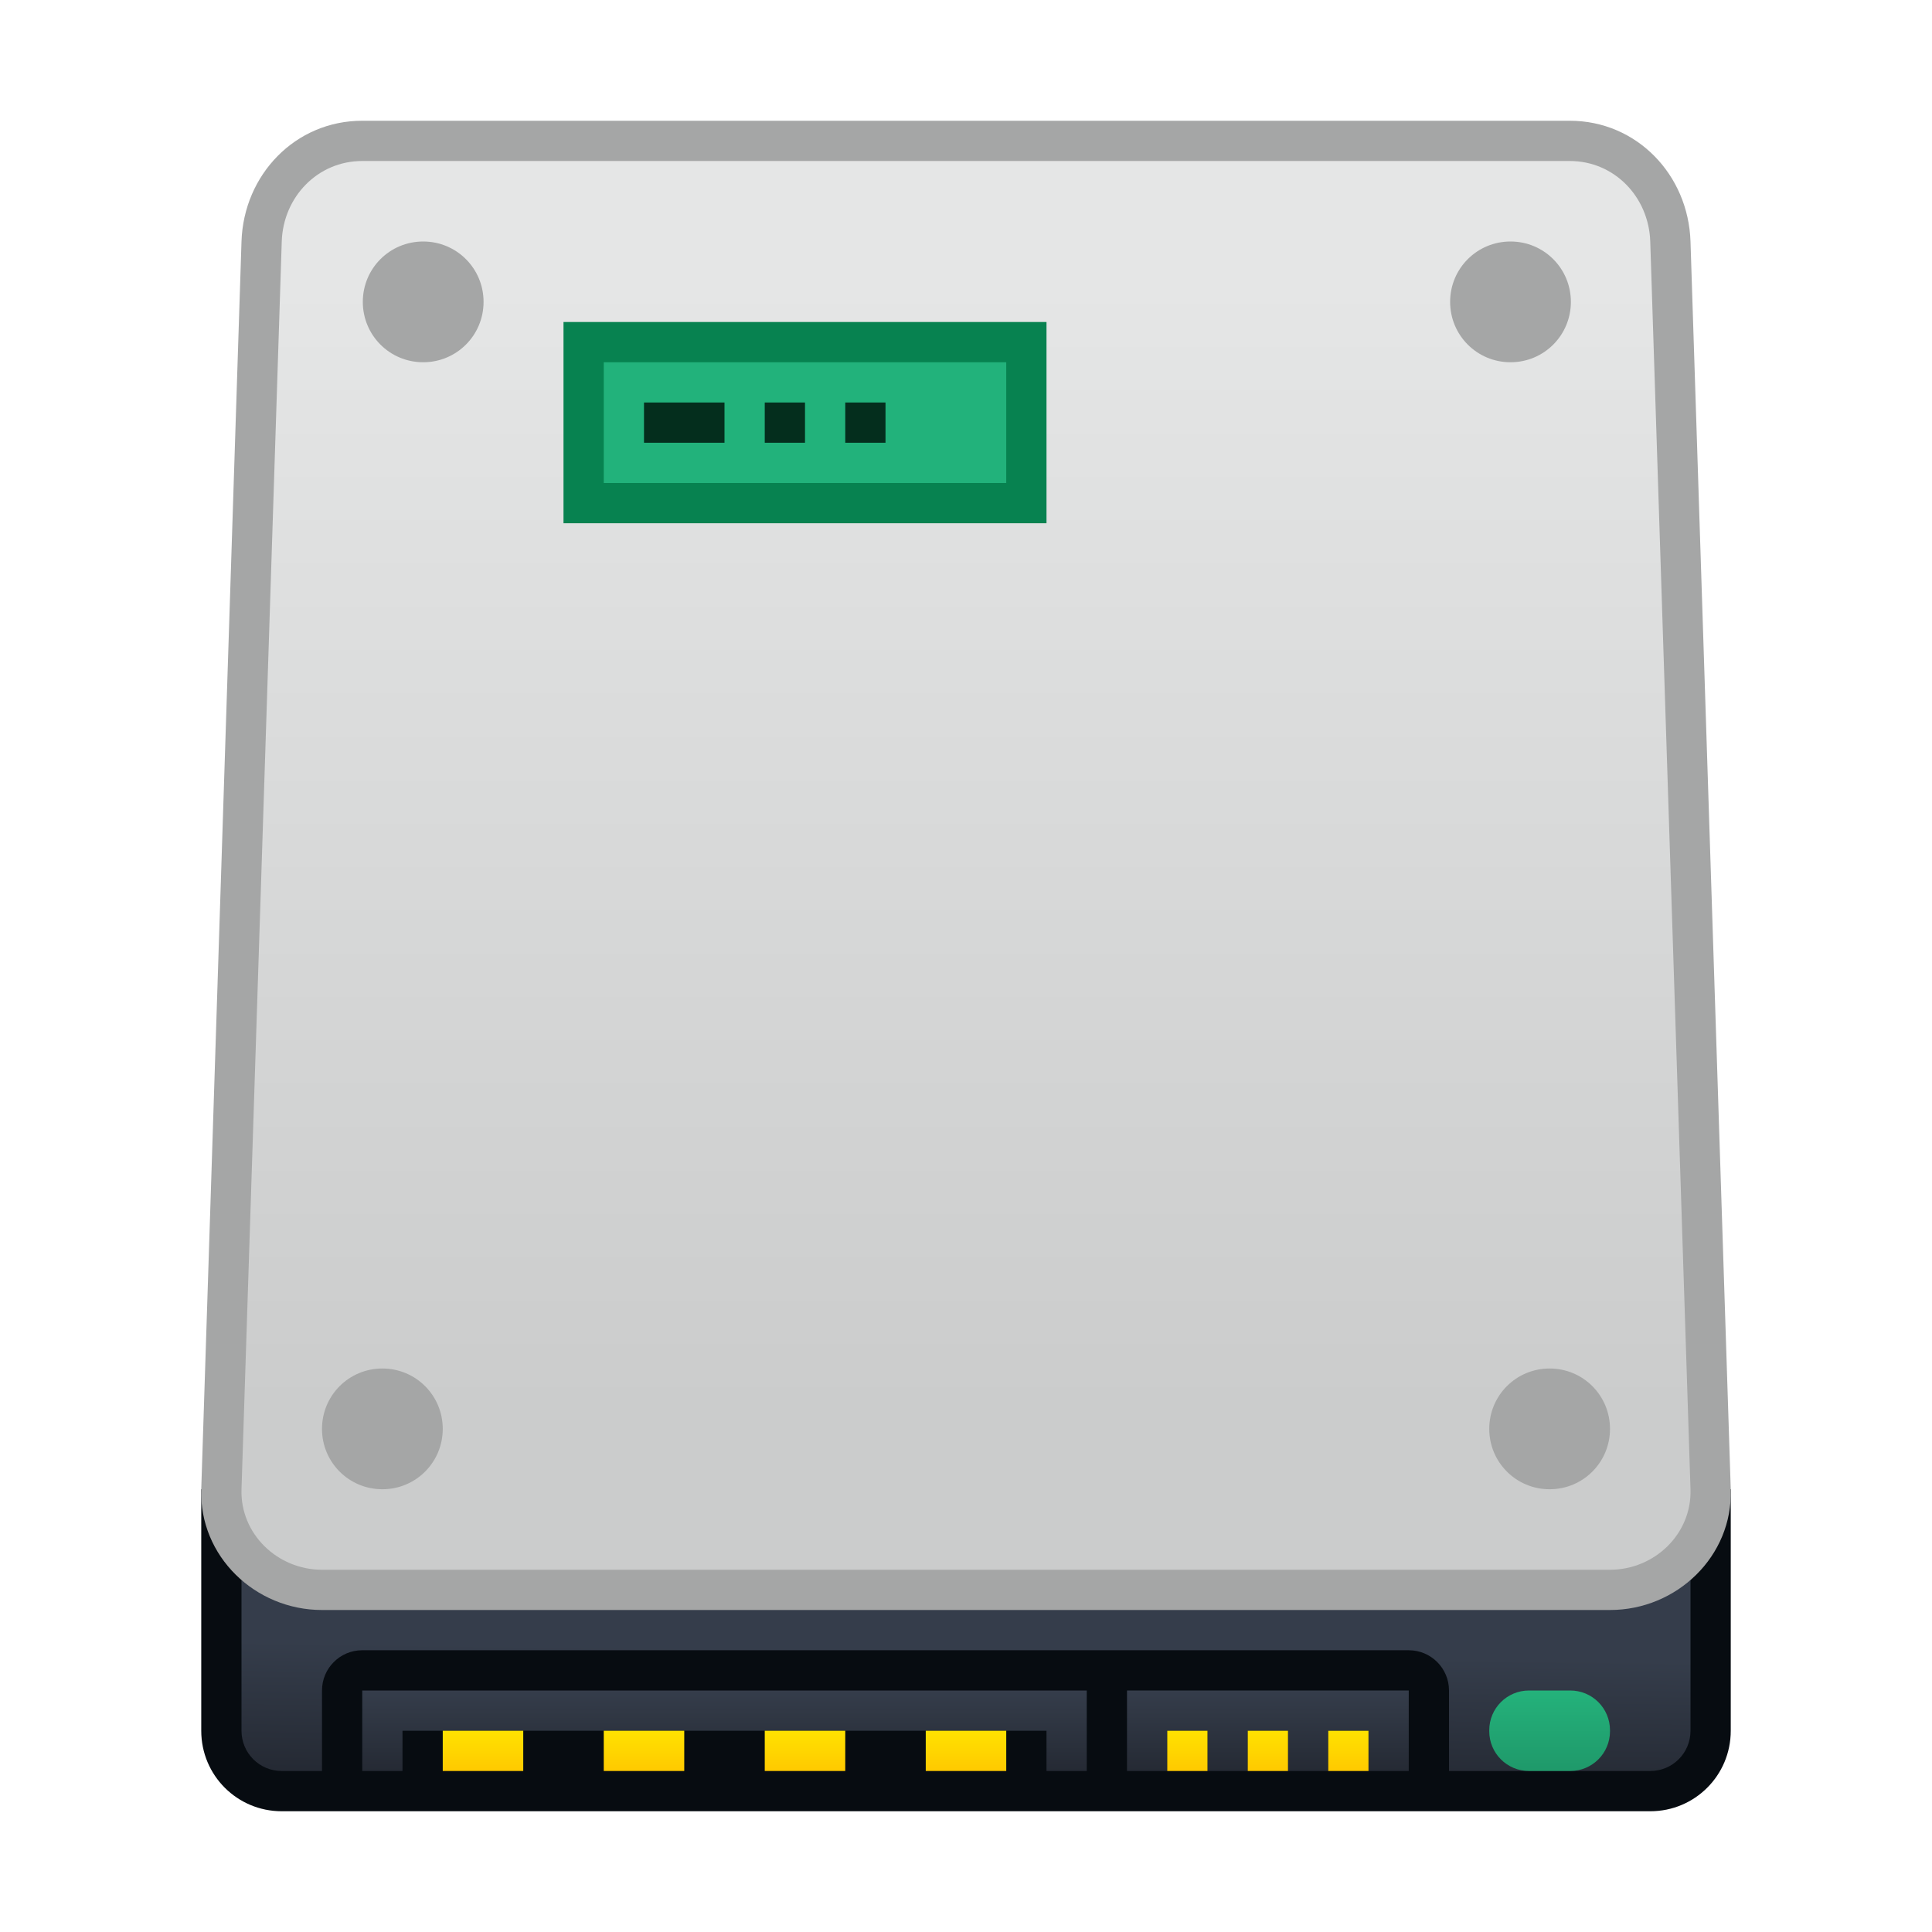 <?xml version="1.0" encoding="UTF-8" standalone="no"?>
<!-- Created with Inkscape (http://www.inkscape.org/) -->

<svg
   xmlns:dc="http://purl.org/dc/elements/1.1/"
   xmlns:cc="http://creativecommons.org/ns#"
   xmlns:rdf="http://www.w3.org/1999/02/22-rdf-syntax-ns#"
   xmlns:svg="http://www.w3.org/2000/svg"
   xmlns="http://www.w3.org/2000/svg"
   xmlns:xlink="http://www.w3.org/1999/xlink"
   xmlns:sodipodi="http://sodipodi.sourceforge.net/DTD/sodipodi-0.dtd"
   xmlns:inkscape="http://www.inkscape.org/namespaces/inkscape"
   width="48"
   height="48"
   viewBox="0 0 48 48"
   version="1.1"
   id="svg8"
   inkscape:version="0.92.2 2405546, 2018-03-11"
   sodipodi:docname="yast-disk.svg">
  <title
     id="title7895">Antu icon Theme</title>
  <defs
     id="defs2">
    <linearGradient
       gradientUnits="userSpaceOnUse"
       y2="307.65"
       x2="35"
       y1="309.65"
       x1="35"
       id="linearGradient981-5"
       xlink:href="#linearGradient828"
       inkscape:collect="always"
       gradientTransform="translate(-34,-12)" />
    <linearGradient
       inkscape:collect="always"
       id="linearGradient828">
      <stop
         style="stop-color:#1f996a;stop-opacity:1"
         offset="0"
         id="stop824" />
      <stop
         style="stop-color:#24b27b;stop-opacity:1"
         offset="1"
         id="stop826" />
    </linearGradient>
    <linearGradient
       gradientUnits="userSpaceOnUse"
       y2="309.65"
       x2="11"
       y1="310.65"
       x1="11"
       id="linearGradient1112-3-3-9"
       xlink:href="#linearGradient4627"
       inkscape:collect="always"
       gradientTransform="translate(-15.594,-13)" />
    <linearGradient
       id="linearGradient4627"
       inkscape:collect="always">
      <stop
         id="stop4623"
         offset="0"
         style="stop-color:#ffc900;stop-opacity:1" />
      <stop
         id="stop4625"
         offset="1"
         style="stop-color:#ffe200;stop-opacity:1" />
    </linearGradient>
    <linearGradient
       gradientUnits="userSpaceOnUse"
       y2="309.65"
       x2="11"
       y1="310.65"
       x1="11"
       id="linearGradient1112-3-3-3"
       xlink:href="#linearGradient4627"
       inkscape:collect="always"
       gradientTransform="translate(-17.594,-13)" />
    <linearGradient
       gradientUnits="userSpaceOnUse"
       y2="309.65"
       x2="11"
       y1="310.65"
       x1="11"
       id="linearGradient1112-3-3"
       xlink:href="#linearGradient4627"
       inkscape:collect="always"
       gradientTransform="translate(-19.594,-13)" />
    <linearGradient
       gradientTransform="translate(-37,-13)"
       gradientUnits="userSpaceOnUse"
       y2="308.65"
       x2="30"
       y1="310.65"
       x1="30"
       id="linearGradient1261"
       xlink:href="#linearGradient4506"
       inkscape:collect="always" />
    <linearGradient
       inkscape:collect="always"
       id="linearGradient4506">
      <stop
         style="stop-color:#252a34;stop-opacity:1"
         offset="0"
         id="stop4502" />
      <stop
         style="stop-color:#353d4b;stop-opacity:1"
         offset="1"
         id="stop4504" />
    </linearGradient>
    <linearGradient
       gradientUnits="userSpaceOnUse"
       y2="309.65"
       x2="11"
       y1="310.65"
       x1="11"
       id="linearGradient1112-3"
       xlink:href="#linearGradient4627"
       inkscape:collect="always"
       gradientTransform="translate(-25,-13)" />
    <linearGradient
       gradientUnits="userSpaceOnUse"
       y2="309.65"
       x2="11"
       y1="310.65"
       x1="11"
       id="linearGradient1112-8"
       xlink:href="#linearGradient4627"
       inkscape:collect="always"
       gradientTransform="translate(-29,-13)" />
    <linearGradient
       gradientUnits="userSpaceOnUse"
       y2="309.65"
       x2="11"
       y1="310.65"
       x1="11"
       id="linearGradient1112-1"
       xlink:href="#linearGradient4627"
       inkscape:collect="always"
       gradientTransform="translate(-33,-13)" />
    <linearGradient
       gradientTransform="translate(-37,-13)"
       gradientUnits="userSpaceOnUse"
       y2="309.65"
       x2="11"
       y1="310.65"
       x1="11"
       id="linearGradient1112"
       xlink:href="#linearGradient4627"
       inkscape:collect="always" />
    <linearGradient
       gradientTransform="translate(-37,253.65)"
       gradientUnits="userSpaceOnUse"
       y2="42"
       x2="17"
       y1="44"
       x1="17"
       id="linearGradient1253"
       xlink:href="#linearGradient4506"
       inkscape:collect="always" />
    <linearGradient
       gradientTransform="translate(-35,255.65)"
       y2="38.846"
       x2="9.045"
       y1="42"
       x1="9"
       gradientUnits="userSpaceOnUse"
       id="linearGradient1319-0"
       xlink:href="#linearGradient4506"
       inkscape:collect="always" />
    <linearGradient
       gradientTransform="translate(-35,-12)"
       gradientUnits="userSpaceOnUse"
       y2="272.65"
       x2="17"
       y1="300.65"
       x1="17"
       id="linearGradient1017-9"
       xlink:href="#linearGradient1378-7"
       inkscape:collect="always" />
    <linearGradient
       inkscape:collect="always"
       id="linearGradient1378-7">
      <stop
         style="stop-color:#cbcccc;stop-opacity:1"
         offset="0"
         id="stop1374-9" />
      <stop
         style="stop-color:#e5e6e6;stop-opacity:1"
         offset="1"
         id="stop1376-2" />
    </linearGradient>
  </defs>
  <sodipodi:namedview
     id="base"
     pagecolor="#ffffff"
     bordercolor="#666666"
     borderopacity="1.0"
     inkscape:pageopacity="0.0"
     inkscape:pageshadow="2"
     inkscape:zoom="4.0000001"
     inkscape:cx="-11.749997"
     inkscape:cy="48.213174"
     inkscape:document-units="px"
     inkscape:current-layer="layer1"
     showgrid="true"
     units="px"
     inkscape:window-width="1360"
     inkscape:window-height="711"
     inkscape:window-x="0"
     inkscape:window-y="28"
     inkscape:window-maximized="1"
     objecttolerance="10"
     gridtolerance="10"
     guidetolerance="10"
     inkscape:snap-bbox="true"
     inkscape:bbox-paths="true"
     inkscape:bbox-nodes="true"
     inkscape:snap-bbox-edge-midpoints="true"
     inkscape:snap-bbox-midpoints="true"
     inkscape:object-paths="true"
     inkscape:snap-intersection-paths="true">
    <inkscape:grid
       type="xygrid"
       id="grid7897"
       empspacing="4" />
  </sodipodi:namedview>
  <g
     inkscape:label="Capa 1"
     inkscape:groupmode="layer"
     id="layer1"
     transform="translate(0,-266.65)">
    <g
       id="g6532"
       transform="translate(38,13)">
      <path
         style="opacity:1;fill:#03080d;fill-opacity:0.98;stroke:none;stroke-width:2;stroke-linecap:round;stroke-linejoin:round;stroke-miterlimit:4;stroke-dasharray:none;stroke-opacity:1"
         d="m -33,290.65 v 2 1 3 c 0,1.108 0.892,2 2,2 H 3 c 1.108,0 2,-0.892 2,-2 v -3 -1 -2 H 3 -31 Z"
         id="rect979-6"
         inkscape:connector-curvature="0"
         sodipodi:nodetypes="cccsssscccccc" />
      <path
         inkscape:connector-curvature="0"
         style="opacity:1;fill:url(#linearGradient1319-0);fill-opacity:1;stroke:none;stroke-width:2;stroke-linecap:round;stroke-linejoin:round;stroke-miterlimit:4;stroke-dasharray:none;stroke-opacity:1"
         d="m -32,290.65 v 1 3 2 c 0,0.554 0.446,1 1,1 h 1 v -2 c 0,-0.277 0.112,-0.526 0.293,-0.707 0.181,-0.181 0.43,-0.293 0.707,-0.293 h 26 c 0.277,0 0.526,0.112 0.707,0.293 C -2.112,295.124 -2,295.373 -2,295.65 v 2 h 5 c 0.554,0 1,-0.446 1,-1 v -2 -3 -1 H 3 -31 Z"
         id="rect981-0" />
      <path
         style="opacity:1;fill:#a5a6a6;fill-opacity:1;stroke:none;stroke-width:2;stroke-linecap:round;stroke-linejoin:round;stroke-miterlimit:4;stroke-dasharray:none;stroke-opacity:1"
         d="M -29,256.65 H 1 c 1.662,0 2.946,1.339 3,3 l 1,31 c 0.054,1.661 -1.338,3 -3,3 h -32 c -1.662,0 -3.054,-1.339 -3,-3 l 1,-31 c 0.054,-1.661 1.338,-3 3,-3 z"
         id="rect975-6"
         inkscape:connector-curvature="0"
         sodipodi:nodetypes="sssssssss" />
      <path
         style="opacity:1;fill:url(#linearGradient1017-9);fill-opacity:1;stroke:none;stroke-width:2;stroke-linecap:round;stroke-linejoin:round;stroke-miterlimit:4;stroke-dasharray:none;stroke-opacity:1"
         d="m -29,257.65 c -1.108,0 -1.964,0.893 -2,2 l -1,31 c -0.036,1.107 0.892,2 2,2 H 2 c 1.108,0 2.036,-0.893 2,-2 l -1,-31 c -0.036,-1.107 -0.892,-2 -2,-2 z"
         id="rect977-2"
         inkscape:connector-curvature="0"
         sodipodi:nodetypes="sssssssss" />
      <path
         style="opacity:1;fill:url(#linearGradient981-5);fill-opacity:1;stroke:none;stroke-width:2;stroke-linecap:round;stroke-linejoin:round;stroke-miterlimit:4;stroke-dasharray:none;stroke-opacity:1"
         d="M -0.011,295.65 H 1.011 C 1.559,295.65 2,296.091 2,296.639 v 0.022 C 2,297.209 1.559,297.65 1.011,297.65 H -0.011 C -0.559,297.65 -1,297.209 -1,296.661 v -0.022 c 0,-0.548 0.441,-0.989 0.989,-0.989 z"
         id="rect885-9"
         inkscape:connector-curvature="0" />
      <path
         style="opacity:1;fill:url(#linearGradient1253);fill-opacity:1;stroke:none;stroke-width:2;stroke-linecap:round;stroke-linejoin:round;stroke-miterlimit:4;stroke-dasharray:none;stroke-opacity:1"
         d="m -29,295.65 v 2 h 1 v -1 h 1 15 v 1 h 1 v -1 -1 h -1 -15 -1 z"
         id="rect1029"
         inkscape:connector-curvature="0" />
      <path
         inkscape:connector-curvature="0"
         style="opacity:1;fill:url(#linearGradient1261);fill-opacity:1;stroke:none;stroke-width:2;stroke-linecap:round;stroke-linejoin:round;stroke-miterlimit:4;stroke-dasharray:none;stroke-opacity:1"
         d="m -10,295.65 v 1 1 h 1 v -1 h 1 v 1 h 1 v -1 h 1 v 1 h 1 v -1 h 1 v 1 h 1 v -1 -1 z"
         id="rect1043" />
      <path
         inkscape:connector-curvature="0"
         style="opacity:1;fill:url(#linearGradient1112);fill-opacity:1;stroke:none;stroke-width:2;stroke-linecap:round;stroke-linejoin:round;stroke-miterlimit:4;stroke-dasharray:none;stroke-opacity:1"
         d="m -27,296.65 h 2 v 1 h -2 z"
         id="rect1045" />
      <path
         inkscape:connector-curvature="0"
         style="opacity:1;fill:url(#linearGradient1112-1);fill-opacity:1;stroke:none;stroke-width:2;stroke-linecap:round;stroke-linejoin:round;stroke-miterlimit:4;stroke-dasharray:none;stroke-opacity:1"
         d="m -23,296.65 h 2 v 1 h -2 z"
         id="rect1045-7" />
      <path
         inkscape:connector-curvature="0"
         style="opacity:1;fill:url(#linearGradient1112-8);fill-opacity:1;stroke:none;stroke-width:2;stroke-linecap:round;stroke-linejoin:round;stroke-miterlimit:4;stroke-dasharray:none;stroke-opacity:1"
         d="m -19,296.65 h 2 v 1 h -2 z"
         id="rect1045-0" />
      <path
         inkscape:connector-curvature="0"
         style="opacity:1;fill:url(#linearGradient1112-3);fill-opacity:1;stroke:none;stroke-width:2;stroke-linecap:round;stroke-linejoin:round;stroke-miterlimit:4;stroke-dasharray:none;stroke-opacity:1"
         d="m -15,296.65 h 2 v 1 h -2 z"
         id="rect1045-06" />
      <path
         inkscape:connector-curvature="0"
         style="opacity:1;fill:url(#linearGradient1112-3-3);fill-opacity:1;stroke:none;stroke-width:2;stroke-linecap:round;stroke-linejoin:round;stroke-miterlimit:4;stroke-dasharray:none;stroke-opacity:1"
         d="m -9,296.65 h 1 V 297.65 h -1 z"
         id="rect1045-06-5" />
      <path
         inkscape:connector-curvature="0"
         style="opacity:1;fill:url(#linearGradient1112-3-3-3);fill-opacity:1;stroke:none;stroke-width:2;stroke-linecap:round;stroke-linejoin:round;stroke-miterlimit:4;stroke-dasharray:none;stroke-opacity:1"
         d="m -7,296.65 h 1 V 297.65 h -1 z"
         id="rect1045-06-5-2" />
      <path
         inkscape:connector-curvature="0"
         style="opacity:1;fill:url(#linearGradient1112-3-3-9);fill-opacity:1;stroke:none;stroke-width:2;stroke-linecap:round;stroke-linejoin:round;stroke-miterlimit:4;stroke-dasharray:none;stroke-opacity:1"
         d="m -5,296.65 h 1 V 297.65 h -1 z"
         id="rect1045-06-5-7" />
      <path
         style="opacity:1;fill:#a5a6a6;fill-opacity:1;stroke:none;stroke-width:2;stroke-linecap:round;stroke-linejoin:round;stroke-miterlimit:4;stroke-dasharray:none;stroke-opacity:1"
         d="m -27.486,259.65 c 0.831,0 1.5,0.669 1.5,1.5 0,0.831 -0.669,1.5 -1.5,1.5 -0.831,0 -1.5,-0.669 -1.5,-1.5 0,-0.831 0.669,-1.5 1.5,-1.5 z"
         id="path950"
         inkscape:connector-curvature="0" />
      <path
         style="opacity:1;fill:#a5a6a6;fill-opacity:1;stroke:none;stroke-width:2;stroke-linecap:round;stroke-linejoin:round;stroke-miterlimit:4;stroke-dasharray:none;stroke-opacity:1"
         d="m -0.472,259.65 c 0.831,0 1.5,0.669 1.5,1.5 0,0.831 -0.669,1.5 -1.5,1.5 -0.831,0 -1.5,-0.669 -1.5,-1.5 0,-0.831 0.669,-1.5 1.5,-1.5 z"
         id="path948"
         inkscape:connector-curvature="0" />
      <path
         style="opacity:1;fill:#a5a6a6;fill-opacity:1;stroke:none;stroke-width:2;stroke-linecap:round;stroke-linejoin:round;stroke-miterlimit:4;stroke-dasharray:none;stroke-opacity:1"
         d="m -28.5,287.65 c 0.831,0 1.5,0.669 1.5,1.5 0,0.831 -0.669,1.5 -1.5,1.5 -0.831,0 -1.5,-0.669 -1.5,-1.5 0,-0.831 0.669,-1.5 1.5,-1.5 z"
         id="path942"
         inkscape:connector-curvature="0" />
      <path
         style="opacity:1;fill:#a5a6a6;fill-opacity:1;stroke:none;stroke-width:2;stroke-linecap:round;stroke-linejoin:round;stroke-miterlimit:4;stroke-dasharray:none;stroke-opacity:1"
         d="m 0.5,287.65 c 0.831,0 1.5,0.669 1.5,1.5 0,0.831 -0.669,1.5 -1.5,1.5 -0.831,0 -1.5,-0.669 -1.5,-1.5 0,-0.831 0.669,-1.5 1.5,-1.5 z"
         id="rect977-4"
         inkscape:connector-curvature="0" />
      <path
         inkscape:connector-curvature="0"
         style="opacity:0.98;fill:#04814e;fill-opacity:1;stroke:none;stroke-width:2;stroke-linecap:round;stroke-linejoin:round;stroke-miterlimit:4;stroke-dasharray:none;stroke-dashoffset:0;stroke-opacity:1"
         d="m -24,261.65 h 12 v 5 h -12 z"
         id="rect1082-2" />
      <path
         inkscape:connector-curvature="0"
         style="opacity:0.98;fill:#23b27b;fill-opacity:1;stroke:none;stroke-width:2;stroke-linecap:round;stroke-linejoin:round;stroke-miterlimit:4;stroke-dasharray:none;stroke-dashoffset:0;stroke-opacity:1"
         d="m -23,262.65 h 10 v 3 h -10 z"
         id="rect1084-7" />
      <path
         id="rect1098-0"
         d="m -22,263.65 v 1 h 2 v -1 z m 3,0 v 1 h 1 v -1 z m 2,0 v 1 h 1 v -1 z"
         style="opacity:0.98;fill:#042c1c;fill-opacity:1;stroke:none;stroke-width:2;stroke-linecap:round;stroke-linejoin:round;stroke-miterlimit:4;stroke-dasharray:none;stroke-dashoffset:0;stroke-opacity:1"
         inkscape:connector-curvature="0" />
    </g>
  </g>
</svg>
